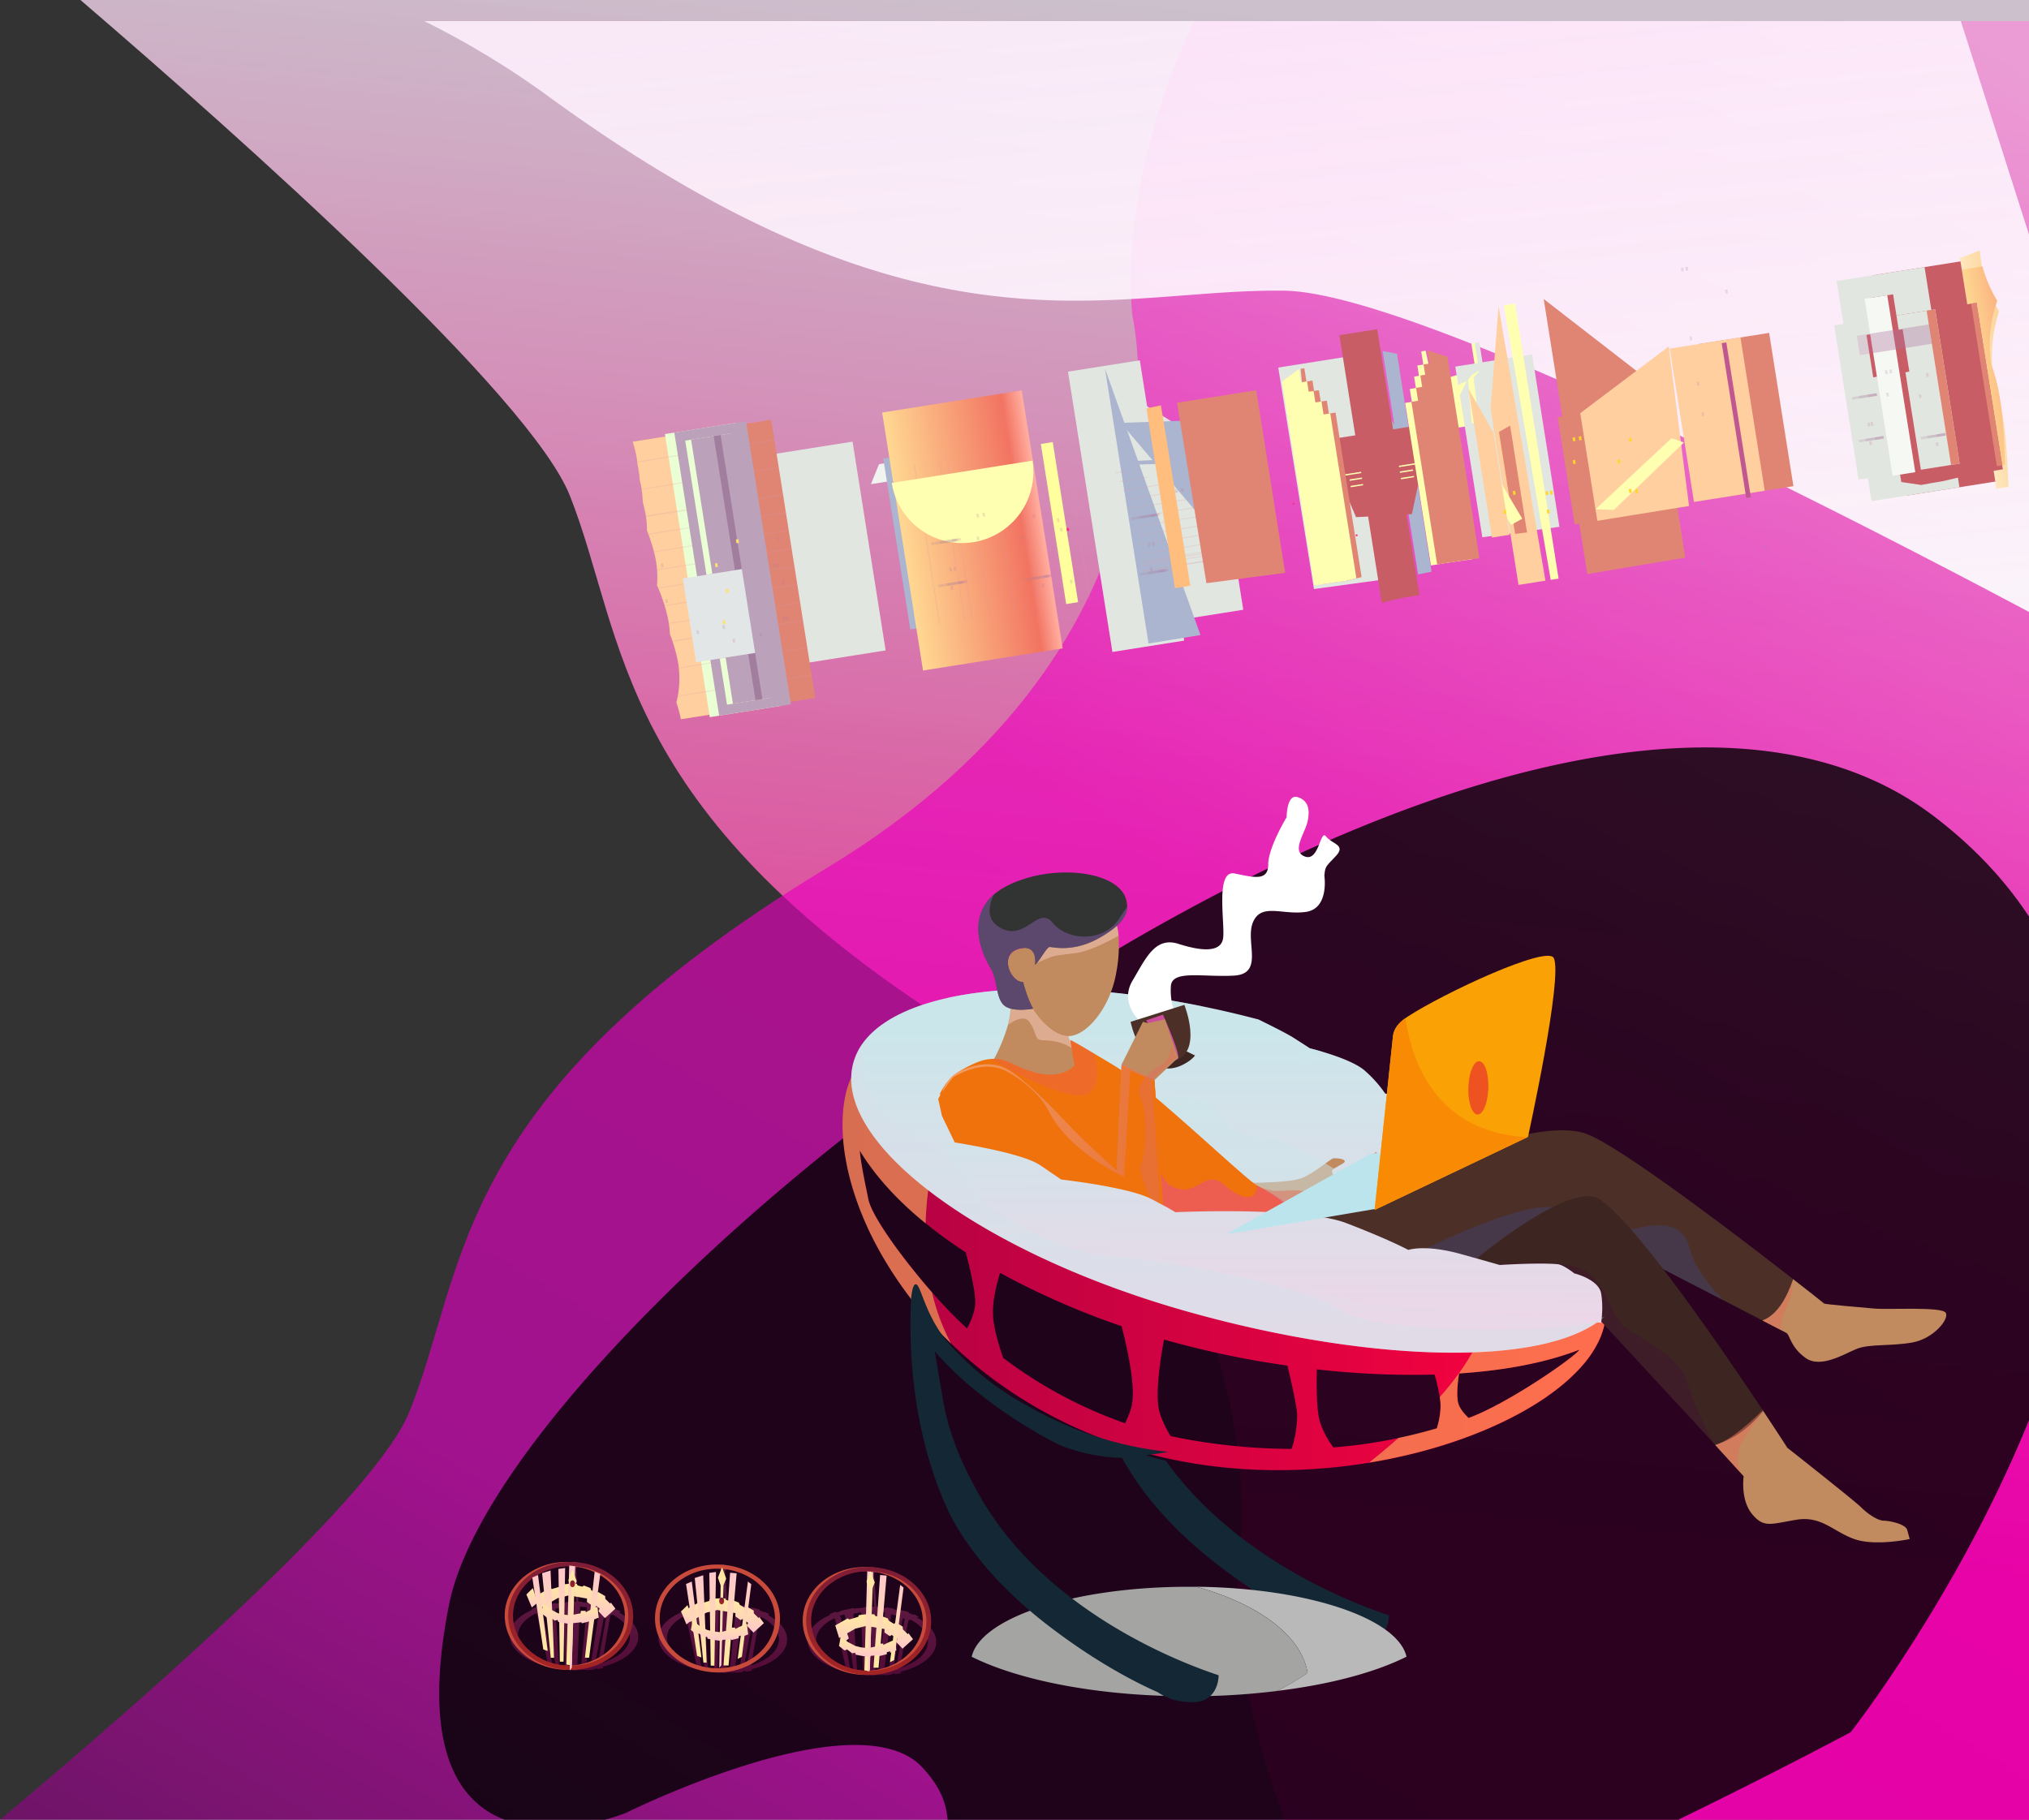 <svg xmlns="http://www.w3.org/2000/svg" xmlns:xlink="http://www.w3.org/1999/xlink" width="865.041" height="776.001" viewBox="0 0 865.041 776.001"><rect x="0" y="0" width="865.041" height="776.001" fill="#333333" stroke="none"/><defs><style>.a{fill:url(#a);}.b{fill:url(#b);}.c{fill:url(#c);}.d{fill:rgba(0,0,0,0.81);}.e{fill:#132734;}.f{fill:url(#d);}.ad,.ag,.bp,.cb,.cj,.g,.h,.j,.n,.o,.p,.q,.s,.w,.x,.y{opacity:0.5;}.g{fill:url(#e);}.h{fill:url(#f);}.i{fill:url(#g);}.j{fill:url(#h);}.k{fill:url(#i);}.l{fill:#c18b5f;}.m{fill:#3d2621;}.n{fill:url(#j);}.o{fill:url(#k);}.p{fill:url(#l);}.q{fill:url(#m);}.r{fill:#323333;}.s{fill:url(#n);}.t{fill:#4c2f27;}.u{fill:#cc4d9b;}.v{fill:#ef720c;}.w{fill:url(#o);}.x{fill:url(#p);}.y{fill:url(#q);}.z{fill:#7bccf2;}.aa,.ab,.af{opacity:0.3;}.aa{fill:url(#r);}.ab{fill:url(#s);}.ac{fill:url(#t);}.ad{fill:url(#u);}.ae,.ax,.be,.bf{opacity:0.2;}.ae{fill:url(#v);}.af{fill:url(#w);}.ag{fill:url(#x);}.ah{fill:#b9b9b9;}.ai{fill:#a4a4a2;}.aj,.ak{opacity:0.52;}.aj{fill:url(#y);}.ak{fill:url(#z);}.al{fill:#bce4ed;}.am{fill:#faa106;}.an{fill:#e83429;opacity:0.73;}.ao{fill:#f98b04;}.ap{mix-blend-mode:luminosity;isolation:isolate;}.aq{fill:#f1f3f0;}.ar{fill:#acb5d0;}.as{fill:#e2e6e0;}.at{fill:#ffffb1;}.au{fill:#f83086;}.av{fill:#e08574;}.aw{fill:#ffcf9f;}.ay,.be{fill:#a17e9e;}.az{fill:url(#aa);}.ba{fill:url(#ab);}.bb{fill:#c85d66;}.bc{fill:#ffd728;}.bd{fill:#d794a3;}.bf{fill:#be6ba7;}.bg{fill:url(#ac);}.bh{fill:#ffff9d;}.bi{fill:#f6f8f4;}.bj{fill:#c05791;}.bk{fill:#eaffd4;}.bl{fill:#bca1ba;}.bm{fill:#e2e6e6;}.bn{fill:#ffe16b;}.bo{fill:#ffbd7e;}.bp,.bq,.br,.bs,.bt,.bu,.bv,.bw,.bx,.by,.bz,.cb,.cc,.cd,.ce,.cf,.cg,.ch,.ci,.cj,.ck,.cl,.cm{fill-rule:evenodd;}.bp{fill:url(#ad);}.bq{fill:#c74a3b;}.br{fill:url(#ae);}.bs{fill:url(#af);}.bt{fill:url(#ag);}.bu{fill:url(#ah);}.bv{fill:url(#ai);}.bw{fill:url(#aj);}.bx{fill:url(#ak);}.by{fill:url(#ao);}.bz{fill:url(#ap);}.ca,.cc{fill:url(#aq);}.cb{fill:url(#ar);}.cd{fill:url(#at);}.ce{fill:url(#au);}.cf{fill:url(#av);}.cg{fill:url(#aw);}.ch{fill:url(#bc);}.ci{fill:url(#bd);}.cj{fill:url(#bf);}.ck{fill:url(#bi);}.cl{fill:url(#bn);}.cm{fill:url(#bq);}</style><linearGradient id="a" x1="0.5" x2="0.416" y2="0.81" gradientUnits="objectBoundingBox"><stop offset="0" stop-color="#ffefff" stop-opacity="0.749"/><stop offset="0.088" stop-color="#ffdaf5" stop-opacity="0.761"/><stop offset="1" stop-color="#ff0389" stop-opacity="0.878"/></linearGradient><linearGradient id="b" x1="1.003" y1="0.029" x2="0.154" y2="1.26" gradientUnits="objectBoundingBox"><stop offset="0" stop-color="#fc88d9" stop-opacity="0.651"/><stop offset="0.402" stop-color="#ec00bc" stop-opacity="0.651"/><stop offset="0.72" stop-color="#dc00be" stop-opacity="0.651"/><stop offset="1" stop-color="#6d056a" stop-opacity="0.651"/></linearGradient><linearGradient id="c" x1="0.522" y1="-0.077" x2="0.929" y2="1.499" gradientUnits="objectBoundingBox"><stop offset="0" stop-color="#feeffd" stop-opacity="0.89"/><stop offset="1" stop-color="#fbfbfb"/></linearGradient><linearGradient id="d" y1="0.5" x2="1" y2="0.5" gradientUnits="objectBoundingBox"><stop offset="0.01" stop-color="#b00244"/><stop offset="1" stop-color="#ff023e"/></linearGradient><linearGradient id="e" x1="-22.562" y1="1.226" x2="-23.453" y2="0.417" gradientUnits="objectBoundingBox"><stop offset="0" stop-color="#ffda5d"/><stop offset="0.99" stop-color="#e31a5b"/></linearGradient><linearGradient id="f" x1="-10.24" y1="1.009" x2="-10.45" y2="0.428" xlink:href="#e"/><linearGradient id="g" x1="-2.872" y1="1.024" x2="-2.872" y2="0.123" gradientUnits="objectBoundingBox"><stop offset="0" stop-color="#eed5e7"/><stop offset="1" stop-color="#cbe6ea"/></linearGradient><linearGradient id="h" x1="-9.766" y1="0.006" x2="-9.756" y2="0.398" xlink:href="#g"/><linearGradient id="i" x1="-12.097" y1="0.975" x2="-11.637" y2="0.23" gradientUnits="objectBoundingBox"><stop offset="0" stop-color="#fff"/><stop offset="1" stop-color="#fff"/></linearGradient><linearGradient id="j" x1="-6.27" y1="0.162" x2="-6.241" y2="0.545" xlink:href="#g"/><linearGradient id="k" x1="-39.391" y1="0.275" x2="-39.546" y2="0.933" gradientUnits="objectBoundingBox"><stop offset="0" stop-color="#facbbf"/><stop offset="1" stop-color="#e16d5a"/></linearGradient><linearGradient id="l" x1="-22.459" y1="0.5" x2="-21.46" y2="0.5" xlink:href="#k"/><linearGradient id="m" x1="-30.752" y1="0.033" x2="-30.788" y2="1.364" xlink:href="#k"/><linearGradient id="n" x1="-17.044" y1="0.038" x2="-17.178" y2="1.028" gradientUnits="objectBoundingBox"><stop offset="0" stop-color="#865da6"/><stop offset="1" stop-color="#242258"/></linearGradient><linearGradient id="o" x1="-13.993" y1="0.5" x2="-12.992" y2="0.5" gradientUnits="objectBoundingBox"><stop offset="0.01" stop-color="#fff0a1"/><stop offset="1" stop-color="#eb4a95"/></linearGradient><linearGradient id="p" x1="0" y1="0.5" x2="1" y2="0.5" xlink:href="#k"/><linearGradient id="q" x1="-70.705" y1="0.5" x2="-69.706" y2="0.5" xlink:href="#k"/><linearGradient id="r" x1="-7.908" y1="1.278" x2="-8.652" y2="-0.382" gradientUnits="objectBoundingBox"><stop offset="0" stop-color="#374b9a"/><stop offset="1" stop-color="#430739"/></linearGradient><linearGradient id="s" x1="-11.928" y1="-0.209" x2="-10.738" y2="0.989" xlink:href="#r"/><linearGradient id="t" x1="-3.449" y1="1.03" x2="-3.439" y2="-0.297" xlink:href="#g"/><linearGradient id="u" x1="518.894" y1="-0.386" x2="518.596" y2="1.149" xlink:href="#r"/><linearGradient id="v" x1="-24.629" y1="0.501" x2="-23.63" y2="0.501" xlink:href="#o"/><linearGradient id="w" x1="-3.033" y1="-0.165" x2="-2.931" y2="0.943" xlink:href="#g"/><linearGradient id="x" x1="-79.061" y1="-0.079" x2="-78.914" y2="0.771" xlink:href="#g"/><linearGradient id="y" x1="-53.866" y1="0.5" x2="-52.866" y2="0.5" xlink:href="#k"/><linearGradient id="z" x1="-86.844" y1="0.5" x2="-85.844" y2="0.5" xlink:href="#k"/><linearGradient id="aa" x1="-0.003" y1="0.5" x2="3.198" y2="0.5" gradientUnits="objectBoundingBox"><stop offset="0" stop-color="#ffe7bc"/><stop offset="0.85" stop-color="#f2b362"/><stop offset="0.99" stop-color="#ffdd9e"/></linearGradient><linearGradient id="ab" x1="-0.003" y1="0.5" x2="3.2" y2="0.5" gradientUnits="objectBoundingBox"><stop offset="0" stop-color="#ffd892"/><stop offset="0.85" stop-color="#f27462"/><stop offset="0.99" stop-color="#ffac9e"/></linearGradient><linearGradient id="ac" x1="0" y1="0.5" x2="1" y2="0.5" xlink:href="#ab"/><linearGradient id="ad" x1="0.501" y1="0.999" x2="0.501" y2="-0.001" gradientUnits="objectBoundingBox"><stop offset="0" stop-color="#8b1356"/><stop offset="1" stop-color="#a43d72"/></linearGradient><linearGradient id="ae" x1="0.5" y1="1" x2="0.5" gradientUnits="objectBoundingBox"><stop offset="0.02" stop-color="#a42423"/><stop offset="0.99" stop-color="#7f1d36"/></linearGradient><linearGradient id="af" x1="0.5" y1="1" x2="0.5" gradientUnits="objectBoundingBox"><stop offset="0" stop-color="#ffc7cb"/><stop offset="1" stop-color="#ffea9f"/></linearGradient><linearGradient id="ag" y1="0.999" y2="-0.005" xlink:href="#af"/><linearGradient id="ah" x1="0.499" y1="1" x2="0.499" gradientUnits="objectBoundingBox"><stop offset="0" stop-color="#ffea9f"/><stop offset="1" stop-color="#ffc7cb"/></linearGradient><linearGradient id="ai" x1="0.5" y1="1" x2="0.5" y2="0" xlink:href="#ah"/><linearGradient id="aj" x1="0.502" y1="1" x2="0.502" y2="0" xlink:href="#ah"/><linearGradient id="ak" x1="0.502" y1="1" x2="0.502" y2="0" xlink:href="#ah"/><linearGradient id="ao" y1="1" y2="0" xlink:href="#af"/><linearGradient id="ap" x1="0.501" y1="1" x2="0.501" y2="0" xlink:href="#af"/><linearGradient id="aq" x1="0.5" y1="1" x2="0.5" y2="0" xlink:href="#ae"/><linearGradient id="ar" x1="0.501" y1="1" x2="0.501" y2="0" xlink:href="#ad"/><linearGradient id="at" x1="0.499" y1="1" x2="0.499" y2="0" xlink:href="#af"/><linearGradient id="au" y1="1.003" y2="-0.004" xlink:href="#af"/><linearGradient id="av" x1="0.501" y1="1" x2="0.501" y2="0" xlink:href="#ah"/><linearGradient id="aw" x1="0.499" y1="1" x2="0.499" y2="0" xlink:href="#ah"/><linearGradient id="bc" y1="1" y2="0" xlink:href="#af"/><linearGradient id="bd" x1="0.499" y1="1" x2="0.499" y2="0" xlink:href="#af"/><linearGradient id="bf" x1="0.501" y1="1" x2="0.501" y2="0" xlink:href="#ad"/><linearGradient id="bi" y1="1" y2="-0.002" xlink:href="#af"/><linearGradient id="bn" x1="0.499" y1="1" x2="0.499" y2="0" xlink:href="#ah"/><linearGradient id="bq" y1="0.999" y2="0" xlink:href="#af"/></defs><g transform="translate(-500.459 8.5)"><path class="a" d="M2057.747,878.188C2033.783,816.147,2037.9,770.2,2037.9,770.2s23.746-138.359-121.373-230.6-139.843-166.03-163.59-225.985c-16.907-42.687-139.471-152-208.675-211.427H2375v776Z" transform="translate(-1009.5 -110.687)"/><path class="b" d="M1639.656,938.071c73.73-61.893,160.44-139.6,174.386-173.641,24.936-60.863,16.355-134.4,178.31-232.35s130.1-235.283,130.1-235.283S2115,242.63,2148.66,171.071H2504.7v767Z" transform="translate(-1139.197 -170.571)"/><path class="c" d="M2329.826,936.161c-49.671-24.687-92.4-44.4-126.993-58.593-43.245-17.741-73.832-26.855-90.915-27.09-1.079-.015-2.191-.022-3.3-.022-12.835,0-25.665.977-39.249,2.011l-1.687.129c-12.542.953-28.147,2.139-44.424,2.14a291.386,291.386,0,0,1-44.249-3.229c-8.139-1.238-16.39-2.875-24.522-4.863-8.708-2.129-17.6-4.741-26.433-7.763-9.362-3.2-18.977-6.975-28.579-11.212-10.1-4.458-20.518-9.576-30.959-15.213-10.922-5.9-22.217-12.545-33.573-19.763-11.824-7.517-24.079-15.882-36.422-24.865a363.055,363.055,0,0,0-53.213-32.312h655.1l29.062,91.036V987.469C2402.956,973.393,2367.316,954.794,2329.826,936.161Z" transform="translate(-1063.97 -735.017)"/><path class="d" d="M1907.452,767.5c-.56-7.209-3.225-14.26-10.857-22.389-27.79-29.6-126.257,19.473-126.257,19.473a84.185,84.185,0,0,1-9.071,2.916h-42.674c-20.1-7.7-35.731-31.116-23.656-91.866,25.869-130.141,462.139-465.4,632.605-336.362,17.344,13.129,30.787,27.62,40.959,43.084V597.132c-30.43,74.95-76.033,133.056-76.033,133.056s-30.206,16.207-73.484,37.312Z" transform="translate(-1003)"/><path class="e" d="M436.52,656.4a83.261,83.261,0,0,1-21.9-8.11,85.269,85.269,0,0,0,4.47,9.12c10.18,17.64,25.13,32.42,40.87,44.41,17.53,13.34,33.64,22.36,45.68,27.65a23.739,23.739,0,0,0,10.9,4.09c3.42.36,7.76.81,11.2-2.09,3.7-3.11,3.89-8,3.9-9.15h0C521.12,718.84,467.58,700.18,436.52,656.4Z" transform="translate(561 -42)"/><path class="f" d="M622.27,562.94c-4.62-12-14.94-21.5-34.86-23.25-5.37-.47-16.08-2-16.08-2s-2.15-1.94-10.73-9.09-33.78-13-33.78-13a61.183,61.183,0,0,0-8.58-11.6c-5.89-6.49-23.59-11.69-23.59-11.69s-1.61-1.3-7.5-5.84c-2.07-1.6-7.77-5.1-14.3-9-53.37-17.09-103-20-135.37-10.33-20.27,6.06-33.82,17.05-37.39,32.6a56.387,56.387,0,0,0-1.3,9.23v.1c-.75,12.63,2.06,27.62,8.51,43.19.3.72.61,1.45.93,2.18l.21.48c.26.62.54,1.23.82,1.85.06.12.11.24.17.38q1,2.24,2.16,4.47l.19.39q.51,1,1.05,2l.11.2q1.23,2.34,2.58,4.7l.05.08a169.37,169.37,0,0,0,29.37,37.42c18.5,17.84,42.62,33.44,72.51,43.52,34.72,11.7,72.26,12.8,105.69,7.33,27.66-4.52,52.51-13.54,70.62-24.76h0l.14-.09c.26-.15.51-.31.76-.48.42-.26.85-.53,1.27-.81l.71-.46c.6-.39,1.19-.79,1.78-1.19l.48-.34,1.4-1,.58-.41,1.61-1.2.15-.11,1.69-1.33.45-.36,1.4-1.15a3,3,0,0,1,.27-.23c.54-.46,1.06-.92,1.58-1.38l.31-.29c.44-.39.86-.79,1.28-1.18.1-.1.2-.2.31-.29.49-.47,1-1,1.44-1.42l.17-.18c.41-.42.82-.84,1.2-1.26l.33-.35c.43-.48.86-1,1.27-1.44a45.522,45.522,0,0,0,6.77-10.21c.23-.47.43-.93.62-1.4l.15-.35c.17-.43.34-.87.5-1.31a1.943,1.943,0,0,1,.14-.45c.04-.15.13-.35.19-.53h0c.24-.77.47-1.55.65-2.32C625.9,587.85,626.66,574.3,622.27,562.94ZM351.74,600a180.768,180.768,0,0,1-14.91-15.42c-12.6-14.42-25.65-32.34-27.16-39.74-1.36-6.7-3.08-14.59-3.66-20.71,6.63,10.86,16.12,21.28,28.08,31a195.536,195.536,0,0,0,17.1,12.4c1.73,6.52,4.05,16.21,4.05,21.26C355.24,592.5,353.56,596.63,351.74,600Zm70,33.84a37.994,37.994,0,0,1-2.64,6.59,191,191,0,0,1-51.94-27.86c-2-5.7-4.4-13.79-4.4-19.48s1.69-12.32,3.06-16.8a331.362,331.362,0,0,0,51.82,22.74c2.47,9.49,6.36,26.86,4.09,34.83Zm68.4,17.53a255.328,255.328,0,0,1-44.81-4.12c-2.31-.41-4.58-.87-6.83-1.36-1.91-3.25-4.3-7.85-5-11.51-1.41-7.74.65-21.25,2.23-29.64a396,396,0,0,0,52.63,11.11c1.74,7.25,4.12,17.8,4.12,21.21a47.141,47.141,0,0,1-2.35,14.33ZM552,642.64c-5.15,1.51-10.58,2.9-16.29,4.09a213.929,213.929,0,0,1-27.74,4,36.692,36.692,0,0,1-5.82-11c-1.49-5.21-1.43-16.12-1.25-22.29a360.1,360.1,0,0,0,50.22,2.22,81.006,81.006,0,0,1,2.15,9.61,27.355,27.355,0,0,1,.35,4A33.181,33.181,0,0,1,552,642.64Zm13.58-4.47c-1.74-1.65-3.85-4-4.45-6.45-.87-3.48,0-10.14.39-12.52,19.39-1.29,37-4.58,51.29-10.14-1.81,3.09-30.63,23.07-47.22,29.11Z" transform="translate(561 -42)"/><path class="g" d="M344.93,606.43A169.367,169.367,0,0,1,315.56,569l-.05-.08q-1.35-2.35-2.58-4.7l-.11-.2q-.54-1-1.05-2l-.19-.39q-1.12-2.24-2.16-4.47c-.06-.14-.11-.26-.17-.38-.28-.62-.56-1.23-.82-1.85l-.21-.48c-.32-.73-.63-1.46-.93-2.18-6.45-15.57-9.26-30.56-8.51-43.19v-.1a56.387,56.387,0,0,1,1.3-9.23c3.57-15.55,17.12-26.54,37.39-32.6l4.9,43.42a149.729,149.729,0,0,0-8.29,44.62c-12-9.73-21.45-20.15-28.08-31,.58,6.12,2.3,14,3.66,20.71,1.51,7.4,14.56,25.32,27.16,39.74a89.329,89.329,0,0,0,8.11,21.79Z" transform="translate(561 -42)"/><path class="h" d="M622.27,562.94c-6.78-4-11.8-6.82-11.8-6.82s-30.56,4.29-37.53,39.14c-2.28,11.37-10.1,23.22-19.66,34a27.346,27.346,0,0,1,.35,4,33.183,33.183,0,0,1-1.62,9.31c-5.15,1.51-10.58,2.9-16.29,4.09-4.38,3.89-8.67,7.45-12.59,10.55,27.66-4.52,52.51-13.54,70.62-24.76h0l.14-.09c.26-.15.51-.31.76-.48.42-.26.85-.53,1.27-.81l.71-.46c.6-.39,1.19-.79,1.78-1.19l.48-.34,1.4-1,.58-.41,1.61-1.2.15-.11,1.69-1.33.45-.36,1.4-1.15a3,3,0,0,1,.27-.23c.54-.46,1.06-.92,1.58-1.38l.31-.29c.44-.39.86-.79,1.28-1.18.1-.1.2-.2.31-.29.49-.47,1-1,1.44-1.42l.17-.18c.41-.42.82-.84,1.2-1.26l.33-.35c.43-.48.86-1,1.27-1.44a45.522,45.522,0,0,0,6.77-10.21c.23-.47.43-.93.62-1.4l.15-.35c.17-.43.34-.87.5-1.31a1.943,1.943,0,0,1,.14-.45c.04-.15.13-.35.19-.53h0c.24-.77.47-1.55.65-2.32C625.9,587.85,626.66,574.3,622.27,562.94Zm-56.68,75.23c-1.74-1.65-3.85-4-4.45-6.45-.87-3.48,0-10.14.39-12.52,19.39-1.29,37-4.58,51.29-10.14C611,612.15,582.18,632.13,565.59,638.17Z" transform="translate(561 -42)"/><path class="i" d="M631.38,582.93A24.84,24.84,0,0,1,623.47,595c-24.93,21.8-99.37,19.61-176.25-1.78-89-24.77-153.41-72.49-143.92-106.58a26.081,26.081,0,0,1,4-8.28c6.51-9,19.14-15.52,36.13-19.3,27.38-6.08,66.08-5.12,108.69,3.59,7.85,1.6,15.84,3.47,23.92,5.6,5.82,2.87,11,5.48,13.49,6.95.31.17.58.33.8.48,5.9,3.75,7.51,4.83,7.51,4.83s2.39.58,5.71,1.58c5.7,1.71,14.15,4.68,17.88,8.07a51.91,51.91,0,0,1,8.58,9.65s25.2,4.82,33.78,10.72,10.72,7.51,10.72,7.51,10.72,1.22,16.09,1.61C629.47,522.47,636.64,564,631.38,582.93Z" transform="translate(561 -42)"/><path class="j" d="M452.15,462.66c-8.6,2.62-16.13,5-21,2-7.5-4.56-29.49-1.34-46.11,5.09s-13.13,2.95-16.08-2.41c-1.95-3.55-16.1-6.63-25.46-8.31C370.84,453,409.54,454,452.15,462.66Z" transform="translate(561 -42)"/><g transform="translate(561 -42)"><path class="k" d="M425.75,469.26s-9.2-7.87-3.48-17.52,9.65-18.94,19.66-15.73,17.87,3.58,18.94-2.14-3.57-29.67,5-27.88,14.29,3.21,14.29-3.93S488,382,488,382s0-10,4.65-8.58,5.36,5.36,4.29,10.36-7.15,12.87-1.08,15,6.44-11.8,8.94-8.58,8.58,3.57,4.29,8.22-4.65,4.29-5,8.58c0,0,2.14,13.94-7.87,15.37s-18.94-3.93-22.52,4.29,5,22.16-8.22,22.88-26.1-2.51-26.81,4.29a27.191,27.191,0,0,0,2.14,12.86Z"/></g><path class="l" d="M528.7,534.13c-.55,1.78-3.2,4.21-5.85,6.27-3,2.32-6,4.19-6,4.19l-14.2,1.61-22,4.56-7.42-12.29-.35-.58s15.81,0,21.18-1.88,12.86-8.58,13.94-8.58,4.55,0,4.82,1.34c.16.77-4.49,2.56-5.36,3.76-.65.88,1.61,4,1.61,4l17.16-11.8S529.41,531.82,528.7,534.13Z" transform="translate(561 -42)"/><path class="m" d="M444.07,481.23l4.87,2.37s-1.83,2.64-6.65,4.6a14,14,0,0,1-10.19,0l2.32-3.57Z" transform="translate(561 -42)"/><path class="n" d="M382.23,507.15s.36,23.59,2.86,39,25,14.3,37.18,19.3,59.33,9.29,70.41,9.65,35.39-1.79,37.54-3.22,17.51-7.14,17.51-7.14-7.14.35-16.8-12.52-27.52-24.66-42.18-30.74-19.66-.35-27.88-10.72-15.37-9.29-23.95-9.65-33.24-3.58-33.24-3.58Z" transform="translate(561 -42)"/><path class="l" d="M401.09,491.51l-7.51,5.63-24.66-8.85-6.7-1.34a74.759,74.759,0,0,0,7-16.46c.1-.35.19-.7.28-1.06a40.869,40.869,0,0,0,.65-13.76c-.21-2-.47-3.3-.47-3.3l12.6.8,1.5,2.5,10.57,17.61a43,43,0,0,0,2.8,8,3.36,3.36,0,0,0,1.16,1.4h.06c.71.31,1.27,1.65,1.68,3.2a41.011,41.011,0,0,1,1.04,5.63Z" transform="translate(561 -42)"/><path class="o" d="M397.19,481.23c-3.32-3.18-9.35-4.11-12.81-4.11-4.29,0-2.51-2.86-6.08-7.86-2-2.77-5.91-.95-9,1.23.1-.35.19-.7.28-1.06a40.869,40.869,0,0,0,.65-13.76h13.63l10.57,17.61a43,43,0,0,0,2.76,7.95Z" transform="translate(561 -42)"/><path class="p" d="M522.85,540.4c-3,2.32-6,4.19-6,4.19l-14.2,1.61-22,4.56-7.42-12.29c3.42,1.41,7.68,2.9,10.37,2.9,5.09,0,9.92-1.07,13.67.81s13.41,2.68,22.52-.81C520.86,541,521.86,540.67,522.85,540.4Z" transform="translate(561 -42)"/><path class="l" d="M415.41,448c-2.61,15.67-13,27.31-20.35,27.31s-17.2-10.72-19.9-23H375c-2.59-.19-6.15-4.47-5.81-8.95.3-3.92,3.89-5.35,6.52-5.52C379.76,425.25,393,417.4,401,418c4.54.35,9.2,1.14,12.22,5.12,1.6,2.11,2.74,5.11,3.13,9.41a61.258,61.258,0,0,1-.94,15.47Z" transform="translate(561 -42)"/><path class="q" d="M416.36,432.54c-4.91,2.73-12.85,6.71-18.4,7.4-8.58,1.08-8.22,1.08-9.65,1.43s-7.59,3.15-7.59,3.15l7.59-15.65s17.15-3.94,18.94-4.65a51.6,51.6,0,0,1,6-1.09C414.83,425.24,416,428.24,416.36,432.54Z" transform="translate(561 -42)"/><path class="r" d="M420,420.24c-.1,3.87-2.7,8-11.62,13.09-11.26,6.44-19.84,4-21.45,4-1.19,0-4.64,6.6-6.21,7.59a1.211,1.211,0,0,1,.05-.42c.34-4.48-1.38-6.56-4-6.75s-7.25,1-7.59,5.52,3.22,8.76,5.81,8.95a3.371,3.371,0,0,0,.63,0c.38,1.35,1.14,4,1.89,6.05a42.82,42.82,0,0,0,2.42,5.37s-9.65,1.87-12.87-1.88-2.14-10.19-5.36-15.55c-2.9-4.82-10.7-20.63,1.41-31.17a26.37,26.37,0,0,1,4.85-3.32c18.76-10.19,48.43-7.33,51.65,5.54a11.23,11.23,0,0,1,.39,2.98Z" transform="translate(561 -42)"/><path class="s" d="M420,420.24c-.1,3.87-2.7,8-11.62,13.09-11.26,6.44-19.84,4-21.45,4-1.19,0-4.64,6.6-6.21,7.59a1.211,1.211,0,0,1,.05-.42c.34-4.48-1.38-6.56-4-6.75s-7.25,1-7.59,5.52,3.22,8.76,5.81,8.95a3.371,3.371,0,0,0,.63,0c.38,1.35,1.14,4,1.89,6.05a42.82,42.82,0,0,0,2.42,5.37s-9.65,1.87-12.87-1.88-2.14-10.19-5.36-15.55c-2.9-4.82-10.7-20.63,1.41-31.17-2.26,4.88-3.08,10.51,2.34,13.83,11.08,6.79,16.44-9.65,22.88-1.79s21.8,8.22,28.24-1.78C417.64,423.59,418.79,421.89,420,420.24Z" transform="translate(561 -42)"/><path class="t" d="M421.48,469.24,444.39,462s8,19.95-4,23.77C425.43,490.49,421.48,469.24,421.48,469.24Z" transform="translate(561 -42)"/><path class="u" d="M428.7,469.61l-.54-1,7.11-2.42s8.09,17.83,6.3,18.9a8.5,8.5,0,0,1-3.57,1.17l-5-11.44L428.7,470" transform="translate(561 -42)"/><path class="v" d="M494.65,552.63l-31.36,4.56-28.71-3.44L415,551.39l-18.7-2.24L352,528.24l-10.19-21.18-1.61-7.24a33.049,33.049,0,0,1,4.6-6.71c2.25-2.51,10.89-6.94,14.44-7.63a25,25,0,0,1,2.65-.39c7.26-.62,9,3.23,19.33,5.88,11.53,2.95,16.35-3.13,16.35-3.13L395.73,477c1.09.37,4.82,2.58,10.25,5.83,0,0,4.68,2.73,8.59,5.12,14.78,9,55.3,47.93,60.63,50.95l3.37,1.91h0l-3.37-1.91,3.37,1.91C481.83,542.69,486.85,546,494.65,552.63Z" transform="translate(561 -42)"/><path class="w" d="M494.65,552.63l-31.36,4.56-28.71-3.44L415,551.39c4.7-11.34,9.81-23.15,9.81-23.15L427.3,496l.33-4.25s0,1.74.13,4.57c.46,11,2.49,38.42,11.3,43,11.09,5.72,13.59-8.23,22.53-.36,6.82,6,13.85,7.43,13.61,0a27.691,27.691,0,0,0,3.37,1.91C485.81,544.05,494.65,552.63,494.65,552.63Z" transform="translate(561 -42)"/><path class="l" d="M431.58,494.19l4,59.56-.73-.09-26-3.13-11.58-1.38L389,545.24l-20.09-9.49L353,528.24l-10.19-21.18-1.61-7.24a33.049,33.049,0,0,1,4.6-6.71c5.95-3.44,15.05-6.82,23.28-2.14,3.65,2.08,8.55,6.25,13.79,11.25,3.57,3.41,7.29,7.21,10.87,11l.44.45c10.7,11.25,21.28,20.2,21.28,20.2l2.15-46.38,9.11-18.23,2.15.53,7.24-1.61,4,11.6,1.64,4.76Z" transform="translate(561 -42)"/><path class="v" d="M417.67,487.54,415.57,533s-10.58-9-21.29-20.19c-.14-.16-.29-.31-.43-.46-3.58-3.79-7.3-7.59-10.87-11-5.24-5-10.14-9.17-13.79-11.25-8.23-4.68-17.33-1.3-23.28,2.14a33.047,33.047,0,0,0-4.6,6.71l1.61,7.24,10.18,21.18,15.9,7.51,20.08,9.49,8.26,3.91,11.58,1.39,26,3.12.73.09-4-58.91a85.746,85.746,0,0,1-13.98-6.43Z" transform="translate(561 -42)"/><path class="x" d="M417.67,487.09l-2.1,45.44s-10.58-8.94-21.29-20.19c-.14-.15-.29-.3-.43-.46-3.58-3.79-7.3-7.59-10.87-11-5.24-5-10.14-9.17-13.79-11.25-8.23-4.67-17.33-1.29-23.28,2.15a32.841,32.841,0,0,0-4.6,6.7l1.61,7.24L353.1,526.9l15.9,7.51,20.08,9.5,8.26,3.9,11.58,1.39,26,3.12.73.09-4-58.9a86.627,86.627,0,0,1-13.98-6.42Z" transform="translate(561 -42)"/><path class="v" d="M421.39,490.15Q420,512.73,418.7,535.3a84.729,84.729,0,0,1-17.29-10.81,63.3,63.3,0,0,1-9.39-9c-5.11-6.09-4.8-8.29-9-13.57a51.211,51.211,0,0,0-13.79-11.25c-8.23-4.68-17.33-1.3-23.28,2.14a32.751,32.751,0,0,0-4.6,6.71l1.61,7.24L353.1,528l15.9,7.52L389.08,545l8.26,3.91,11.58,1.38,26,3.12.73.1-4-58.91Z" transform="translate(561 -42)"/><path class="y" d="M430.58,494.19l4,59.56-.73-.09c-3.44-7.4-9.29-20.72-8-23.28,1.79-3.58,3.22-21.81,0-28.24s3.57-11.44,8.94-14.65c2.45-1.48,3.71-4.67,4.35-7.71l1.64,4.76Z" transform="translate(561 -42)"/><path class="v" d="M387.2,546.09a10.326,10.326,0,0,1,.05,1.46l-36-17-10.19-21.18-1.61-7.24a32.84,32.84,0,0,1,4.6-6.7c5.95-3.44,15.05-6.82,23.28-2.14,6.14,3.49,15.83,12.91,24.66,22.24C389.53,522.87,386.16,535.28,387.2,546.09Z" transform="translate(561 -42)"/><path class="z" d="M474.63,467.11" transform="translate(561 -42)"/><path class="t" d="M704.29,607.44a62.738,62.738,0,0,1,4.18-9.94,63,63,0,0,1,4.87-11.17c-2.29-1.8-5.5-4.32-9.39-7.35-23.78-18.52-72.64-55.82-87.58-61.74C588,506,501.09,552.9,501.09,552.9l27.34,15,20.12,2.27,27.6,3.09L626,563.09,674.26,588l16.62,8.59,10.2,5.28C702.08,602.54,702.54,604.76,704.29,607.44Z" transform="translate(561 -42)"/><path class="aa" d="M674.26,588,626,563.09l-49.87,10.18-27.6-3.09-1.89-3.88s42.9-21.44,56.3-17.69,22.52,10.72,29.49,9.65,23.59-7.5,27.35,7.51C661.85,574,668.6,582.25,674.26,588Z" transform="translate(561 -42)"/><path class="m" d="M669.84,648.69l.9,1,10.94,12a85,85,0,0,1,19.11-11.88c-1.31-2-4.5-6.93-8.93-13.6-.23-.36-.48-.73-.73-1.1C673,607.84,635.88,553.7,621,544.68c-12.31-7.48-51.83,25.38-51.83,25.38l7,3.4,44.16,21.62,49,53Z" transform="translate(561 -42)"/><path class="ab" d="M669.84,648.69l-.52-.57-49-53L576.16,573.5l1.08-.72s31.62-3.78,40.2,4.22,9.11,18.76,15.55,23.05,23,12.34,25.74,22.52C660.62,629.8,666.54,642.1,669.84,648.69Z" transform="translate(561 -42)"/><path class="ac" d="M622.09,597.58l-97.59-7.86-161.21-35-16.8-23.24-6.44-11.79s2,.27,5.19.78c9.87,1.57,30.95,5.34,37.71,9.94l8.93,6.08s28.6,3.21,38.25,8.22,10.37,5.72,10.37,5.72,54.33-2.5,72.92,4.64,26.45,11.44,26.45,11.44,7.15-2.5,22.52,1.79,16.44,4.64,16.44,4.64,16.09-1.07,24.67-.35c2.57.22,7.14,3.93,7.14,3.93S621,579,622.09,585.07a33.772,33.772,0,0,1,.44,4.28,45.242,45.242,0,0,1-.44,8.23Z" transform="translate(561 -42)"/><path class="ad" d="M564.36,510.9a27.444,27.444,0,0,0,3.16.64c-.62-5.45-1.49-12.69-2.43-19.35Z" transform="translate(561 -42)"/><path class="ae" d="M400,500.62c-9.71.19-28.19-9.75-38.1-15.53,7.26-.62,9,3.23,19.33,5.88,11.53,2.95,16.35-3.13,16.35-3.13L395.73,477c1.09.37,4.82,2.58,10.25,5.83C407.78,490.35,408.6,500.46,400,500.62Z" transform="translate(561 -42)"/><path class="af" d="M623.47,595c-24.93,21.8-99.37,19.61-176.25-1.78-89-24.77-153.41-72.49-143.92-106.58a26.081,26.081,0,0,1,4-8.28c-.87,8.5-.28,22.43,10.56,30.92,16.44,12.87,32.53,18.95,36.82,30.38S397.24,569,410.47,569s87.22,12.5,100.44,23.23,104.38,10,110.46,3.93A3.3,3.3,0,0,1,623.47,595Z" transform="translate(561 -42)"/><path class="ag" d="M503.58,482.1c-6.95.62-8,5.87-8.66,3-.43-1.87-3-6.23-5.36-9.86.31.17.58.33.8.48,5.9,3.75,7.51,4.83,7.51,4.83S500.26,481.1,503.58,482.1Z" transform="translate(561 -42)"/><path class="ah" d="M496.93,746.87a96.439,96.439,0,0,1-13.13,7.72c22.54-2.73,41.84-7.88,55.3-14.61-3.72-16.36-42.14-29.32-89.57-29.84C476,717.48,494.4,731.07,496.93,746.87Z" transform="translate(561 -42)"/><path class="ai" d="M353.72,740c20.46,10.2,54.36,16.85,92.69,16.85a301.456,301.456,0,0,0,37.39-2.24,96.429,96.429,0,0,0,13.13-7.72c-2.53-15.8-21-29.39-47.4-36.73h-3.12C397.57,710.11,357.53,723.27,353.72,740Z" transform="translate(561 -42)"/><path class="e" d="M437.5,652.69h0c-15.7,2.34-16.05,2.37-16.05,2.37-15.7,1-30.42-5.44-30.42-5.44h0S366.74,638,346.58,618.74c-4-3.83-7-7.14-8.59-9h0c3.59,21.54,4.11,24,4.11,24,3.26,15.43,9.13,26.63,13,33.92,28.39,54.11,92.33,76.4,103.9,80.23h0c0,1.13-.2,6-3.9,9.16-3.44,2.89-7.78,2.44-11.19,2.08A23.74,23.74,0,0,1,433,755.09c-12-5.28-28.15-14.31-45.67-27.65-15.75-12-30.7-26.77-40.88-44.41,0,0-21-34.87-18.65-93.71,0-.85.35-7.94,2-8.15,1.89-.25,3.24,8.85,9.45,18.82,3.39,5.43,6.7,8.69,11.23,13.14a119.73,119.73,0,0,0,27.33,20,151.169,151.169,0,0,0,59.71,19.51Z" transform="translate(561 -42)"/><path class="l" d="M753.63,689.8S739,693,730,689.8s-13.94-10-24.67-8.22c-11.15,1.86-13.94,3.58-18.94-2.5S682.85,663,682.85,663h0l-12.09-13.28a41,41,0,0,0,16.65-10.38,52.166,52.166,0,0,0,3.74-4.17c.25.37.5.74.73,1.1,5.88,8.86,9.58,14.61,9.58,14.61s28.6,22.53,31.45,25.38,7.16,5.72,9.66,5.72,9.29,1.43,10,3.93S753.63,689.8,753.63,689.8Z" transform="translate(561 -42)"/><path class="aj" d="M683.39,646.2c-6.17,9.26-1,16.21-.56,16.76l-12.09-13.28c7.1-2.19,16.72-11.31,20.69-15.28C690.37,636.53,685,643.76,683.39,646.2Z" transform="translate(561 -42)"/><path class="l" d="M754.7,606c-9.11,1.61-18.23.54-23.59,2.68s-15.35,8.51-21.81,3.93-6.61-9.65-8.22-10.72l-2.3-1.19-7.9-4.09.19-.08c6.6-2.55,10.54-10.69,12.64-16.85.09-.24.16-.46.24-.68,7.77,6,12.86,10.09,13.22,10.38s15,1.61,21.45,2.14,28.77-.89,30.38,1.79S763.82,604.37,754.7,606Z" transform="translate(561 -42)"/><path class="ak" d="M701.8,589.36c-2.42,5.64-3.63,9.26-3,11.32l-7.9-4.09.19-.08c6.6-2.55,10.54-10.69,12.64-16.85a23.38,23.38,0,0,1-1.93,9.7Z" transform="translate(561 -42)"/><path class="al" d="M462.2,559.84l63.22-10.74,65.37-31.13-67.15,7.58Z" transform="translate(561 -42)"/><path class="am" d="M590.89,518.34l-65.37,31.13,7.81-74.07c.36-3.33,2.58-5.78,5.28-7.7.3-.22.6-.43.9-.62,15.64-10.21,59.61-30.61,62.38-25.05C605.93,450.12,590.89,518.34,590.89,518.34Z" transform="translate(561 -42)"/><path class="an" d="M574,496.29c.07,6.24-1.79,11.81-4.14,12.43s-4.33-3.94-4.4-10.19,1.79-11.81,4.15-12.43S573.94,490,574,496.29Z" transform="translate(561 -42)"/><path class="ao" d="M590.64,518.46l-65.12,31,7.81-74.07c.36-3.33,2.58-5.78,5.28-7.7C540.45,478.88,547.15,516.09,590.64,518.46Z" transform="translate(561 -42)"/><g class="ap" transform="translate(243.141 -10.51) rotate(-9)"><path class="aq" d="M559.61,314.79l4.73-7.89h30.62l-.39,7.89Z" transform="translate(28.67 -10.542)"/><path class="ar" d="M594.96,306.9l4.29,2.53,3.9,8.02-8.58-2.66Z" transform="translate(40.441 -10.728)"/><path class="as" d="M550.33,417.281l-.34-102.491h49.26v103.3Z" transform="translate(48.837 -35.923)"/><path class="ar" d="M599.25,314.79l7.81,2.239V417.858l-7.81.231Z" transform="translate(42.186 -35.923)"/><path class="aq" d="M693.15,377.37l3.55-5.91h22.91l-.29,5.91Z" transform="translate(82.418 -61.518)"/><path class="ar" d="M719.61,371.46l3.21,1.9,2.93,6.01-6.43-2Z" transform="translate(88.598 -61.948)"/><path class="as" d="M686.2,473.044l-.25-95.674h36.87v96.424Z" transform="translate(81.631 -95.065)"/><path class="ar" d="M722.82,377.37l5.85,2.094v94.116l-5.85.215Z" transform="translate(89.83 -95.065)"/><rect class="at" width="2.03" height="26.77" transform="translate(850.493 285.1)"/><path class="at" d="M757.59,361.33H736.51V340.06l6.9-.94Z" transform="translate(98.738 -41.734)"/><path class="as" d="M739.26,428.288V354.6h33.15v74.434Z" transform="translate(102.937 -60.9)"/><path class="at" d="M739.26,354.6l-6.41.719,1.46,73.656,4.95.258Z" transform="translate(93.839 -60.9)"/><path class="as" d="M768.73,360.39H743.41V339.12l5.9-8.33h8.99l10.43,9.27Z" transform="translate(102.594 -31.653)"/><path class="at" d="M749.31,330.79l-3.14.75-9.66,8.52,6.9-.94Z" transform="translate(96.743 -30.162)"/><path class="as" d="M749.31,330.79l.64-18.6,3.42-2.76,3.52,2.83,1.41,18.53Z" transform="translate(100.846 -12.61)"/><path class="at" d="M753.37,309.43l-4.06,1.67-1.81,1.61-1.33,18.83,3.14-.75.64-18.6Z" transform="translate(99.191 -12.678)"/><rect class="as" width="2.03" height="26.77" transform="translate(851.904 285.1)"/><circle class="au" cx="0.43" cy="0.43" r="0.43" transform="translate(1042.412 325.66)"/><path class="au" d="M802.6,491.23a.43.43,0,1,0,.42-.42.42.42,0,0,0-.42.42Z" transform="translate(119.289 -140.986)"/><path class="au" d="M706.46,515.61a.43.43,0,1,0,.42-.42.42.42,0,0,0-.42.42Z" transform="translate(82.508 -157.435)"/><circle class="au" cx="0.43" cy="0.43" r="0.43" transform="translate(730.429 345.313)"/><circle class="au" cx="0.43" cy="0.43" r="0.43" transform="translate(735.78 358.516)"/><circle class="au" cx="0.43" cy="0.43" r="0.43" transform="translate(764.482 340.242)"/><path class="au" d="M763.46,492.06a.43.43,0,1,0,.42-.42.42.42,0,0,0-.42.42Z" transform="translate(104.315 -141.546)"/><circle class="au" cx="0.43" cy="0.43" r="0.43" transform="translate(809.803 357.426)"/><path class="au" d="M830.42,366.81a.69.69,0,0,0,.69.69.7.7,0,0,0,.7-.69.71.71,0,0,0-.7-.7.7.7,0,0,0-.69.7Z" transform="translate(103.476 -56.951)"/><path class="au" d="M618.47,448.93a.7.7,0,1,0,.69-.69.69.69,0,0,0-.69.69Z" transform="translate(48.907 -112.467)"/><path class="au" d="M889.28,431.9a.7.7,0,1,0,.7-.617.7.7,0,0,0-.7.617Z" transform="translate(161.362 -101.005)"/><rect class="av" width="30.54" height="66.184" transform="translate(946.051 300.44)"/><rect class="aw" width="30.54" height="66.184" transform="translate(933.672 300.44)"/><g class="ax" transform="translate(932.424 267.112)"><rect class="ay" width="1.04" height="1.63" transform="translate(23.97 38.27)"/><rect class="ay" width="1.04" height="1.63" transform="translate(10.32 29.64)"/><rect class="ay" width="1.04" height="1.63" transform="translate(27.93 122.51)"/><rect class="ay" width="1.04" height="1.63" transform="translate(10.32 49.18)"/><rect class="ay" width="1.04" height="1.63" transform="translate(10.32 62.38)"/><rect class="ay" width="1.04" height="1.63" transform="translate(28.45 12.25)"/><rect class="ay" width="1.04" height="1.63" transform="translate(0 125.18)"/><rect class="ay" width="1.04" height="1.63" transform="translate(11.35)"/><rect class="ay" width="1.04" height="1.63" transform="translate(13.27)"/></g><rect class="as" width="30.99" height="121.02" transform="translate(678.768 270.007)"/><path class="az" d="M905.77,513.974c1.68-15.423,3.69-30.9.9-46.307a63.729,63.729,0,0,1,6.76-28.241,62.245,62.245,0,0,1-4-26.955l-8.94,1.91v99.575C902.22,513.936,904,513.942,905.77,513.974Z" transform="translate(161.362 -132.705)"/><path class="ba" d="M905.77,513.974c1.68-14.416,3.69-28.88.9-43.284a56.316,56.316,0,0,1,6.75-26.374,57.466,57.466,0,0,1-3.93-15.476h-9v85.116C902.22,513.938,904,513.944,905.77,513.974Z" transform="translate(161.362 -142.191)"/><path class="bb" d="M698.64,428.91h36.79l.75,13.13-9.1,23.85-23.72-2.45S696.32,437.76,698.64,428.91Z" transform="translate(87 -112.937)"/><rect class="at" width="27.37" height="0.57" transform="translate(790.122 334.187)"/><rect class="at" width="27.37" height="0.57" transform="translate(790.122 336.973)"/><rect class="at" width="31.63" height="0.57" transform="translate(788.058 331.71)"/><path class="at" d="M735.47,516.609c2.52,0,5,.061,7.5.134l-5.66-90.964h-1.88v5.7l-2.58-.031V435.9l-2.1.043v4.889h-2.64V446.4h-2.88v70.187h1.38C729.52,516.548,732.48,516.542,735.47,516.609Z" transform="translate(93.428 -140.745)"/><path class="av" d="M727.08,516.636q4.155-.073,8.39,0c3.3,0,6.57.079,9.81.208v-87l-8-4.065v5.7l-2.58-.031V435.9l-2.09.043v4.891h-2.64v5.575h-2.88Z" transform="translate(94.273 -140.795)"/><path class="av" d="M692.56,517.921q4.92,0,9.75.2c2.17-.227,4.35-.43,6.56-.584V446.506H706V440.9h-2.64v-4.918l-2.09-.043v-4.481l-2.58.031V425.76H697.1l-6,92.124Z" transform="translate(79.832 -141.425)"/><path class="at" d="M692.56,517.921q4.91,0,9.73.2c1.65-.178,3.31-.332,5-.467V446.506h-2.88V440.9h-2.64v-4.918l-2.1-.043v-4.481l-2.58.031V425.76l-8,4.088v88.024C690.23,517.878,691.39,517.89,692.56,517.921Z" transform="translate(79.115 -141.425)"/><path class="bb" d="M725.21,574.39V459.51H708.87V575.07a119.3,119.3,0,0,1,16.34-.68Z" transform="translate(86.609 -186.773)"/><path class="av" d="M766.81,516.369V397.62l42.36,45.07v73.3Z" transform="translate(117.121 -126.478)"/><path class="at" d="M766.81,397.62h-4.83l1.43,118.735,3.4.014Z" transform="translate(104.735 -126.478)"/><path class="aw" d="M761.98,397.62,751.78,440.2v76.146h11.63Z" transform="translate(102.463 -126.468)"/><path class="aw" d="M814.11,499.54l-41.7,22.21v46.47l39.61-.14Z" transform="translate(119.29 -200.087)"/><path class="at" d="M772.41,521.75l7.72,1.49,33.98-23.7-4.94-2.62Z" transform="translate(119.29 -158.611)"/><path class="av" d="M772.41,568.22h7.72V523.24l-7.72-1.49Z" transform="translate(109.521 -200.087)"/><path class="av" d="M759.48,568.42v-46.1l-5.12,1.89v44.04Z" transform="translate(101.863 -200.087)"/><path class="at" d="M759.48,522.32l-7.7-19.4-5.05,1.05,7.63,20.24Z" transform="translate(100.755 -160.095)"/><path class="aw" d="M754.36,568.25h-7.63V503.97l7.63,20.24Z" transform="translate(99.512 -200.087)"/><rect class="bc" width="1.04" height="1.63" transform="translate(904.255 343.797)"/><rect class="bc" width="1.04" height="1.63" transform="translate(885.381 341.002)"/><rect class="bc" width="1.04" height="1.63" transform="translate(909.745 357.453)"/><rect class="bc" width="1.04" height="1.63" transform="translate(873.683 352.32)"/><rect class="bc" width="1.04" height="1.63" transform="translate(907.076 356.941)"/><rect class="bc" width="1.04" height="1.63" transform="translate(871.83 352.32)"/><rect class="bc" width="1.04" height="1.63" transform="translate(852.789 357.34)"/><rect class="bc" width="1.04" height="1.63" transform="translate(910.45 335.375)"/><rect class="bc" width="1.04" height="1.63" transform="translate(858.058 350.003)"/><rect class="bc" width="1.04" height="1.63" transform="translate(871.125 360.123)"/><rect class="bc" width="1.04" height="1.63" transform="translate(886.819 331.412)"/><rect class="bc" width="1.04" height="1.63" transform="translate(889.46 331.412)"/><path class="ar" d="M638.67,458.453h39.55V410.9L638.67,391.35Z" transform="translate(62.286 -90.34)"/><path class="as" d="M635.99,480.864h39.54V411.918L635.99,377.94Z" transform="translate(61.156 -98.885)"/><path class="ar" d="M678.22,442.88h-2.69l-39.54-64.94,27.49,3.4Z" transform="translate(61.588 -82.853)"/><path class="ar" d="M658.44,516.252,635.99,397.63V516.349Z" transform="translate(58.544 -126.473)"/><g class="ax" transform="translate(697.146 356.49)"><rect class="bd" width="39.54" height="0.45"/></g><g class="ax" transform="translate(697.146 354.793)"><rect class="bd" width="39.54" height="0.45"/></g><g class="ax" transform="translate(697.146 358.773)"><rect class="bd" width="39.54" height="0.45"/></g><g class="ax" transform="translate(697.146 358.689)"><rect class="bd" width="39.54" height="0.45"/></g><g class="ax" transform="translate(697.146 355.469)"><rect class="bd" width="39.54" height="0.45"/></g><g class="ax" transform="translate(697.146 351.476)"><rect class="bd" width="39.54" height="0.45"/></g><g class="ax" transform="translate(697.146 347.487)"><rect class="bd" width="39.54" height="0.45"/></g><g class="ax" transform="translate(697.146 343.494)"><rect class="bd" width="39.54" height="0.45"/></g><g class="ax" transform="translate(697.146 339.502)"><rect class="bd" width="39.54" height="0.45"/></g><g class="ax" transform="translate(697.146 335.512)"><rect class="bd" width="39.54" height="0.45"/></g><g class="ax" transform="translate(696.325 331.52)"><rect class="bd" width="34.33" height="0.45"/></g><g class="ax" transform="translate(695.189 327.527)"><rect class="bd" width="26.88" height="0.45"/></g><g class="ax" transform="translate(694.075 323.538)"><rect class="bd" width="19.29" height="0.45"/></g><g class="ax" transform="translate(693.051 319.545)"><rect class="bd" width="12.05" height="0.45"/></g><g class="ax" transform="translate(692.045 315.556)"><rect class="bd" width="4.68" height="0.45"/></g><path class="ar" d="M660.65,380.99l-2.21-2.17L641.54,377,640,378.44Z" transform="translate(59.892 -64.887)"/><rect class="be" width="10.7" height="1.1" transform="translate(732.027 356.995)"/><rect class="be" width="7.74" height="1.1" transform="translate(735.654 356.995)"/><rect class="bf" width="3.87" height="1.1" transform="translate(740.382 356.995)"/><rect class="be" width="10.7" height="1.1" transform="translate(695.481 359.643)"/><rect class="be" width="7.74" height="1.1" transform="translate(699.181 359.643)"/><rect class="bf" width="3.87" height="1.1" transform="translate(704.003 359.643)"/><rect class="be" width="10.7" height="1.1" transform="translate(695.481 335.659)"/><rect class="be" width="7.74" height="1.1" transform="translate(699.181 335.659)"/><rect class="bf" width="3.87" height="1.1" transform="translate(704.003 335.659)"/><rect class="be" width="1.04" height="1.63" transform="translate(733.265 338.97)"/><rect class="be" width="1.04" height="1.63" transform="translate(714.39 336.178)"/><rect class="be" width="1.04" height="1.63" transform="translate(738.74 356.286)"/><rect class="bf" width="1.04" height="1.63" transform="translate(702.678 347.492)"/><rect class="be" width="1.04" height="1.63" transform="translate(700.839 347.492)"/><rect class="bf" width="1.04" height="1.63" transform="translate(733.984 344.985)"/><rect class="bf" width="1.04" height="1.63" transform="translate(700.12 357.985)"/><rect class="be" width="1.04" height="1.63" transform="translate(715.814 326.584)"/><rect class="be" width="1.04" height="1.63" transform="translate(718.469 326.584)"/><rect class="as" width="47.54" height="90.144" transform="translate(535.84 285.1)"/><rect class="ar" width="25.58" height="73.73" transform="translate(595.175 294.313)"/><rect class="bg" width="60.28" height="111.39" transform="translate(597.783 274.822)"/><rect class="bh" width="5.14" height="69.113" transform="translate(662.505 298.65)"/><g class="ax" transform="translate(621.8 298.65)"><rect class="bd" width="0.46" height="69.113"/></g><g class="ax" transform="translate(607.653 298.65)"><rect class="bd" width="0.46" height="69.113"/></g><g class="ax" transform="translate(618.448 298.65)"><rect class="bd" width="0.46" height="69.113"/></g><g class="ax" transform="translate(629.257 298.65)"><rect class="bd" width="0.46" height="69.113"/></g><g class="ax" transform="translate(640.052 298.65)"><rect class="bd" width="0.46" height="69.113"/></g><g class="ax" transform="translate(650.861 298.65)"><rect class="bd" width="0.46" height="69.113"/></g><g class="ax" transform="translate(661.656 298.65)"><rect class="bd" width="0.46" height="69.113"/></g><g class="ax" transform="translate(672.465 298.65)"><rect class="bd" width="0.46" height="69.113"/></g><path class="at" d="M594.72,405.39A30.38,30.38,0,0,0,625.1,375H564.34A30.38,30.38,0,0,0,594.72,405.39Z" transform="translate(32.792 -69.875)"/><rect class="be" width="10.7" height="1.1" transform="translate(646.255 354.218)"/><rect class="be" width="7.74" height="1.1" transform="translate(650.054 354.218)"/><rect class="bf" width="3.87" height="1.1" transform="translate(655.004 354.218)"/><rect class="be" width="10.7" height="1.1" transform="translate(609.709 351.083)"/><rect class="be" width="7.74" height="1.1" transform="translate(613.581 351.083)"/><rect class="bf" width="3.87" height="1.1" transform="translate(618.625 351.083)"/><rect class="be" width="10.7" height="1.1" transform="translate(609.709 332.883)"/><rect class="be" width="7.74" height="1.1" transform="translate(613.581 332.883)"/><rect class="bf" width="3.87" height="1.1" transform="translate(618.625 332.883)"/><rect class="be" width="1.04" height="1.63" transform="translate(648.046 336.2)"/><rect class="be" width="1.04" height="1.63" transform="translate(664.888 335.294)"/><rect class="be" width="1.04" height="1.63" transform="translate(629.172 333.408)"/><rect class="be" width="1.04" height="1.63" transform="translate(667.57 338.106)"/><rect class="be" width="1.04" height="1.63" transform="translate(665.593 357.857)"/><rect class="be" width="1.04" height="1.63" transform="translate(653.536 357.532)"/><rect class="bf" width="1.04" height="1.63" transform="translate(617.473 344.726)"/><rect class="be" width="1.04" height="1.63" transform="translate(615.621 344.726)"/><rect class="bf" width="1.04" height="1.63" transform="translate(654.241 327.781)"/><rect class="bf" width="1.04" height="1.63" transform="translate(664.169 331.078)"/><rect class="bf" width="1.04" height="1.63" transform="translate(614.915 352.545)"/><rect class="be" width="1.04" height="1.63" transform="translate(630.61 323.818)"/><rect class="be" width="1.04" height="1.63" transform="translate(633.251 323.818)"/><rect class="bb" width="31.08" height="17.55" transform="translate(1026.002 305.587)"/><rect class="as" width="31.08" height="17.55" transform="translate(1013.312 305.587)"/><rect class="bb" width="37.96" height="95.05" transform="translate(1023.972 283.088)"/><rect class="as" width="37.96" height="95.05" transform="translate(1008.472 283.088)"/><path class="bb" d="M878.34,464.825c8.615-.735,17.413-1.072,26.22-1V391.94H860.93V462.4l8.18,2.573C872.15,464.873,875.23,464.829,878.34,464.825Z" transform="translate(161.362 -90.34)"/><rect class="as" width="43.63" height="66.593" transform="translate(1004.472 301.6)"/><rect class="bb" width="15.6" height="18.3" transform="translate(1017.452 307.796)"/><rect class="bb" width="9.78" height="76.403" transform="translate(1021.582 292.45)"/><rect class="bi" width="9.78" height="76.403" transform="translate(1019.062 292.45)"/><rect class="av" width="3.71" height="66.593" transform="translate(1044.392 301.6)"/><path class="av" d="M904.56,462.093V391.94h-2.33v70.146Z" transform="translate(161.362 -90.34)"/><rect class="bj" width="2" height="66.843" transform="translate(955.932 301.6)"/><path class="av" d="M490.8,396.055c.23,1.67.41,3.339.52,5a45.973,45.973,0,0,1,0,4.981v.307a42.985,42.985,0,0,1-.13,6.329c.05.538.09,1.069.13,1.607a43.57,43.57,0,0,1-.32,7.852c.13,1.2.24,2.41.32,3.611a42.237,42.237,0,0,1-.44,8.732,71.75,71.75,0,0,1,1.7,11.54,41.542,41.542,0,0,1-1.13,12.162,70.769,70.769,0,0,1,2.39,14.278,43.3,43.3,0,0,1-.2,7.125,71.548,71.548,0,0,1,1.46,10.478,41.382,41.382,0,0,1-3.3,18.728c.37,2.284.63,4.568.78,6.839v.545h58V396.02Z" transform="translate(0 -125.578)"/><g class="ax" transform="translate(498.48 279.055)"><rect class="bd" width="51.85" height="0.46"/><rect class="bd" width="51.85" height="0.46" transform="translate(0 11.78)"/><rect class="bd" width="51.85" height="0.46" transform="translate(0 23.57)"/><rect class="bd" width="51.85" height="0.46" transform="translate(0 23.386)"/><rect class="bd" width="51.85" height="0.46" transform="translate(0 31.185)"/><rect class="bd" width="51.85" height="0.46" transform="translate(0 38.978)"/><rect class="bd" width="51.85" height="0.46" transform="translate(0 46.778)"/><rect class="bd" width="51.85" height="0.46" transform="translate(0 54.571)"/><rect class="bd" width="51.85" height="0.46" transform="translate(0 62.371)"/><rect class="bd" width="51.85" height="0.46" transform="translate(0 70.164)"/><rect class="bd" width="51.85" height="0.46" transform="translate(0 77.964)"/><rect class="bd" width="51.85" height="0.46" transform="translate(0 77.779)"/><rect class="bd" width="51.85" height="0.46" transform="translate(0 89.569)"/><rect class="bd" width="51.85" height="0.46" transform="translate(0 101.349)"/></g><path class="aw" d="M490.8,396.055c.23,1.67.41,3.339.52,5a45.973,45.973,0,0,1,0,4.981v.307a42.985,42.985,0,0,1-.13,6.329c.05.538.09,1.069.13,1.607a43.57,43.57,0,0,1-.32,7.852c.13,1.2.24,2.41.32,3.611a42.237,42.237,0,0,1-.44,8.732,71.75,71.75,0,0,1,1.7,11.54,41.542,41.542,0,0,1-1.13,12.162,70.769,70.769,0,0,1,2.39,14.278,43.3,43.3,0,0,1-.2,7.125,71.548,71.548,0,0,1,1.46,10.478,41.382,41.382,0,0,1-3.3,18.728c.37,2.284.63,4.568.78,6.839v.545h30.09V396.02Z" transform="translate(0 -125.578)"/><rect class="bk" width="30.96" height="122.209" transform="translate(504.88 269.412)"/><rect class="bl" width="30.96" height="122.209" transform="translate(508.92 269.412)"/><rect class="bk" width="19.41" height="114.01" transform="translate(512.98 273.512)"/><rect class="bl" width="19.41" height="114.01" transform="translate(515.52 273.512)"/><rect class="ay" width="2.97" height="114.01" transform="translate(525.27 273.512)"/><g class="ax" transform="translate(491.08 279.055)"><path class="bd" d="M491.36,405.16v.46h17.55v-.46Z" transform="translate(-491.08 -405.16)"/><path class="bd" d="M491.33,416.94v.46h17.61v-.46Z" transform="translate(-491.08 -405.16)"/><path class="bd" d="M491.32,428.73v.46h17.62v-.46Z" transform="translate(-491.08 -405.16)"/><path class="bd" d="M491.36,440.51v.46h17.55v-.46Z" transform="translate(-491.08 -417.124)"/><path class="bd" d="M491.08,452.3l.06.46h17.78v-.46Z" transform="translate(-491.08 -421.115)"/><path class="bd" d="M492.36,464.08v.46h16.53v-.46Z" transform="translate(-491.08 -425.102)"/><path class="bd" d="M492.51,475.87v.46h16.44v-.46Z" transform="translate(-491.08 -429.092)"/><path class="bd" d="M491.91,487.65l.09.46h16.92v-.46Z" transform="translate(-491.08 -433.079)"/><path class="bd" d="M493.44,499.44v.46h15.44v-.46Z" transform="translate(-491.08 -437.069)"/><path class="bd" d="M493.87,511.22v.46h15.07v-.46Z" transform="translate(-491.08 -441.056)"/><path class="bd" d="M494.53,523a1.445,1.445,0,0,0,.05.46h14.34V523Z" transform="translate(-491.08 -445.043)"/><path class="bd" d="M495.16,534.79v.46h13.77v-.46Z" transform="translate(-491.08 -457.011)"/><path class="bd" d="M494.25,546.58a1.055,1.055,0,0,1-.07.46h14.74v-.46Z" transform="translate(-491.08 -457.011)"/><path class="bd" d="M491.89,558.36v.46h17v-.46Z" transform="translate(-491.08 -457.011)"/></g><rect class="bl" width="25.46" height="36.17" transform="translate(509.96 331.423)"/><rect class="bm" width="25.46" height="36.17" transform="translate(502.79 331.423)"/><rect class="be" width="1.04" height="1.63" transform="translate(493.91 339.064)"/><rect class="bn" width="1.04" height="1.63" transform="translate(520.13 338.84)"/><rect class="bn" width="1.04" height="1.63" transform="translate(516.78 351.799)"/><rect class="bn" width="1.04" height="1.63" transform="translate(517.3 327.225)"/><rect class="bn" width="1.04" height="1.63" transform="translate(527.73 318.544)"/><rect class="be" width="1.04" height="1.63" transform="translate(494.43 323.685)"/><rect class="bf" width="1.04" height="1.63" transform="translate(504.98 354.231)"/><rect class="bf" width="1.04" height="1.63" transform="translate(519.61 360.206)"/><rect class="bf" width="1.04" height="1.63" transform="translate(542.95 331.34)"/><rect class="bf" width="1.04" height="1.63" transform="translate(545.29 320.395)"/><rect class="bf" width="1.04" height="1.63" transform="translate(544.26 339.064)"/><rect class="bf" width="1.04" height="1.63" transform="translate(543.46 354.517)"/><rect class="be" width="1.04" height="1.63" transform="translate(516.27 353.763)"/><rect class="be" width="1.04" height="1.63" transform="translate(541.56 331.34)"/><rect class="be" width="1.04" height="1.63" transform="translate(542.08 354.211)"/><rect class="be" width="1.04" height="1.63" transform="translate(531.36 359.576)"/><rect class="be" width="10.7" height="1.1" transform="translate(1033.402 354.348)"/><rect class="be" width="7.74" height="1.1" transform="translate(1036.362 354.348)"/><rect class="bf" width="3.87" height="1.1" transform="translate(1040.242 354.348)"/><rect class="be" width="10.7" height="1.1" transform="translate(1007.142 351.483)"/><rect class="be" width="7.74" height="1.1" transform="translate(1010.102 351.483)"/><rect class="bf" width="3.87" height="1.1" transform="translate(1013.982 351.483)"/><rect class="be" width="10.7" height="1.1" transform="translate(1007.142 333.013)"/><rect class="be" width="7.74" height="1.1" transform="translate(1010.102 333.013)"/><rect class="bf" width="3.87" height="1.1" transform="translate(1013.982 333.013)"/><rect class="be" width="1.04" height="1.63" transform="translate(1035.432 336.33)"/><rect class="be" width="1.04" height="1.63" transform="translate(1021.782 333.537)"/><rect class="be" width="1.04" height="1.63" transform="translate(1039.392 357.721)"/><rect class="bf" width="1.04" height="1.63" transform="translate(1013.312 344.855)"/><rect class="be" width="1.04" height="1.63" transform="translate(1011.982 344.855)"/><rect class="bf" width="1.04" height="1.63" transform="translate(1039.912 327.911)"/><rect class="bf" width="1.04" height="1.63" transform="translate(1011.462 352.799)"/><rect class="be" width="1.04" height="1.63" transform="translate(1022.812 323.947)"/><rect class="be" width="1.04" height="1.63" transform="translate(1024.732 323.947)"/><rect class="bf" width="31.08" height="8.35" transform="translate(1013.312 307.515)"/><rect class="be" width="25.33" height="8.35" transform="translate(1019.062 307.515)"/><path class="av" d="M654.91,568.42l-.34-77.95h34.18v78.84Z" transform="translate(68.03 -200.087)"/><path class="bo" d="M654.57,490.47l-6.3.34v77.61h6.64Z" transform="translate(61.082 -200.087)"/></g><g transform="matrix(1, 0.017, -0.017, 1, 674.401, 452.951)"><path class="bp" d="M102.16,255.753c0-4.113-3.26-7.821-8.45-10.438l.81-.294-2-1-.25.186-2.1-.773-.1-.464L87,242.319l-.59.263-2.32-.53-.4-.363-2.75-.387-.71.186-2-.186-.31-.251H76.4L75.16,226.89l1.07-1.059-1.84-1.871L72.7,225.7l1.23,1.256,1.59,14.1c-1.473.022-2.938.092-4.38.209v.236l-1.49.193c-.822.07-1.63.162-2.42.274l-.7-.159-5.25,1.195.15.186c-.67.189-1.32.387-2,.622l-.3-.344-2.72,1.063.38.332c-5.79,2.621-9.47,6.533-9.47,10.913,0,6.1,7.14,11.3,17.17,13.345l.92.271.27-.046c.828.15,1.679.279,2.55.387l.43.12.4-.031c.33.035.65.066,1,.093l.15.155,2.23.158,3.9.2.18-.2,3.54-.158.27.158,3.11-.325v-.329l1.39-.166v.263l2.67-.468-.24-.634C96.08,266.241,102.16,261.377,102.16,255.753ZM72.8,268.819V243.158l-2.84.286L71.19,268.7l-1.11-.1-.18-.023-1.27-.251-2-24.107,3.36-.773,4.57-.464,5.52.329L78,268.692l-.52.039-1.1.108.73-25.681-2.54-.178-.48,25.9Zm9.1-.591v-.1H80.18L82.75,244.1l1.87.487.8-.2-3.36,23.79ZM63,245.036l4.06,22.979-.29-.058-1.12-.321-4.38-21.8-.51-.6q.88-.356,1.85-.677Zm-4.15,1.589,4.84,20.45-.09.2c-7.57-2.242-12.7-6.572-12.7-11.528,0-3.727,2.9-7.09,7.54-9.487ZM83.9,267.806l3.8-22.128.91.36-3.47,21.452c-.38.108-.79.216-1.21.317Zm6.2-21.181,1-.348c4.63,2.4,7.52,5.752,7.52,9.475,0,4.74-4.68,8.891-11.69,11.211Z" transform="translate(0 -20.787)"/><path class="bq" d="M71.72,264.78c-14.71,0-26.64,10.3-26.64,23.006S57,310.792,71.72,310.792s26.65-10.3,26.65-23.006S86.44,264.78,71.72,264.78Zm0,44.23c-13.57,0-24.57-9.506-24.57-21.224s11-21.218,24.57-21.218,24.58,9.5,24.58,21.218S85.3,309.01,71.72,309.01Z" transform="translate(0 -61.4)"/><path class="br" d="M73.21,264.78c-14.72,0-26.65,10.3-26.65,23.006s11.93,23.006,26.65,23.006,26.64-10.3,26.64-23.006S87.92,264.78,73.21,264.78Zm0,44.23c-13.58,0-24.58-9.506-24.58-21.224s11-21.218,24.58-21.218,24.57,9.5,24.57,21.218S86.78,309.01,73.21,309.01Z" transform="translate(0 -61.4)"/><path class="bs" d="M54.17,272.62l2.72-2.74,2.1,6.17-2.41,2.06Z" transform="translate(0 -55.058)"/><path class="bt" d="M59,268.68,60.72,274l6.93-4.11,4.58-1.2,7.8,1.2v1.45l2.29,1.55.8-.52L85.53,274l-.55,1.2,2.84,2.92,4.4-4.12-2-2.57-.25.47-2.11-2-.09-1.2L84.7,267l-.59.69-2.32-1.38-.4-.94-2.75-1-.72.48-2-.48-.31-.64a25.918,25.918,0,0,0-6.77.51v.61s-3,1-3.87,1.24l-.74-.43Z" transform="translate(0 -51.023)"/><path class="bu" d="M56.58,277.156l5.21,30.6,1.88.6L58.99,276.05Z" transform="translate(0 -66.866)"/><path class="bv" d="M60.72,273.083l4.3,36h1.4L64.3,271.87Z" transform="translate(0 -64.711)"/><path class="bw" d="M67.65,269.572l1.27,39.509H70.5V269.13Z" transform="translate(0 -63.123)"/><path class="bx" d="M72.23,268.68l-.51,42.237L74,311.2l.77-42.25Z" transform="translate(0 -63.756)"/><path class="bv" d="M77.75,269.52,75.6,309.081h2.15l2.77-39.35Z" transform="translate(0 -63.348)"/><path class="bv" d="M83.12,272.36l-3.53,36.721h1.77l4.17-35.794Z" transform="translate(0 -64.996)"/><path class="bv" d="M87.82,277.168l-3.48,31.013-1.78.9,3.81-33.031Z" transform="translate(-5.116 -67.145)"/><path class="by" d="M61.42,331l-.7,4.07,2.45,1.86,1.02-.45,2.23,1.61,1.23-.25.3.8,2.22.41,3.9.52.19-.52,3.54-.41.26.41,3.11-.83v-.86l1.39-.43v.69l2.63-1.12-.65-4.56-1.98.87-1.57.78-1.4.73v-.61l-2.07.05-.15,1.07-2.23.46-1.93.49-3.14-.31-2.42-.57-3.15-1.61Z" transform="translate(0 -109.607)"/><path class="bz" d="M73.21,264.78V229.57l-1.23-3.25,1.69-4.5,1.84,4.84-1.07,2.74-.35,34.22Z" transform="translate(0 -15.139)"/><ellipse class="ca" cx="1.05" cy="1.46" rx="1.05" ry="1.46" transform="translate(72.7 211.222)"/><path class="cb" d="M180,311.416c0-4.113-3.25-7.817-8.45-10.438l.81-.294-2-.993-.24.182-2.11-.773-.09-.464-3.09-.665-.59.267-2.24-.518-.4-.387-2.76-.387-.71.186-2-.186-.31-.247s-.58-.019-1.51,0h0L153,282.53l1.06-1.063-1.83-1.867-1.69,1.736,1.22,1.26,1.59,14.1c-1.469.018-2.932.087-4.37.2v.236l-1.49.193q-1.235.109-2.43.274l-.69-.155-5.26,1.195.15.182c-.67.193-1.32.387-2,.622l-.3-.34-2.73,1.059.39.336c-5.79,2.617-9.47,6.533-9.47,10.909,0,6.1,7.13,11.3,17.17,13.345l.92.271.26-.046c.826.151,1.678.28,2.55.387l.43.124.41-.031,1,.089.15.155,2.22.159,3.9.2.19-.2,3.54-.159.26.159,3.11-.321v-.332l1.39-.166v.267l2.63-.433-.23-.634C174,321.892,180,317.041,180,311.416Zm-29.35,13.07V298.821l-2.85.29,1.24,25.252-1.11-.1-.18-.019-1.27-.255-2-24.1,3.35-.773,4.58-.464,5.51.329-2.08,25.379-.52.043-1.1.108.73-25.685-2.54-.174-.49,25.9Zm9.09-.6v-.1h-1.71l2.57-24.018,1.86.487.81-.2L160,323.86ZM140.87,300.7,145,323.678l-.28-.054-1.12-.321L139.21,301.5l-.54-.611q.882-.358,1.86-.677Zm-4.14,1.593,4.84,20.446-.09.209c-7.58-2.246-12.7-6.572-12.7-11.532,0-3.727,2.89-7.09,7.54-9.487Zm25,21.177,3.8-22.128.91.36-3.46,21.452c-.33.116-.75.22-1.17.321ZM168,302.292l1-.348c4.64,2.393,7.52,5.752,7.52,9.471,0,4.74-4.68,8.891-11.69,11.211Z" transform="translate(-14.37 -76.427)"/><path class="bq" d="M149.61,320.49c-14.72,0-26.61,10.285-26.61,23.006S134.93,366.5,149.65,366.5,176.3,356.2,176.3,343.5,164.33,320.49,149.61,320.49Zm0,44.23C136,364.714,125,355.214,125,343.5s11-21.224,24.58-21.224,24.58,9.5,24.58,21.224-10.98,21.218-24.55,21.218Z" transform="translate(-13.848 -117.081)"/><path class="cc" d="M151.09,320.49c-14.72,0-26.65,10.3-26.65,23.006S136.37,366.5,151.09,366.5s26.65-10.3,26.65-23.006S165.81,320.49,151.09,320.49Zm0,44.23c-13.57,0-24.58-9.5-24.58-21.218s11-21.224,24.58-21.224,24.58,9.5,24.58,21.224-11.01,21.212-24.58,21.212Z" transform="translate(-14.104 -117.081)"/><path class="cd" d="M132.05,328.32l2.72-2.74,2.11,6.17-2.42,2.06Z" transform="translate(-11.847 -104.637)"/><path class="ce" d="M136.88,324.38l1.73,5.32,6.93-4.12,4.58-1.2,7.79,1.2V327l2.29,1.54.81-.51,2.41,1.63-.56,1.2,2.85,2.91,4.39-4.11-2-2.58-.25.48-2.1-2-.09-1.2-3.1-1.71-.58.68-2.3-1.33-.41-.94-2.75-1-.71.48-2-.48-.31-.65a26.271,26.271,0,0,0-6.78.52v.61s-3,1-3.86,1.23l-.74-.43Z" transform="translate(-14.487 -101.58)"/><path class="cf" d="M134.46,332.856l5.22,30.609,1.87.6-4.67-32.311Z" transform="translate(-12.31 -120.908)"/><path class="cg" d="M138.61,328.788l4.3,36h1.39l-2.11-37.221Z" transform="translate(-12.794 -119.464)"/><path class="bv" d="M145.54,325.272l1.27,39.52h1.57V324.83Z" transform="translate(-13.555 -118.222)"/><path class="bv" d="M150.12,324.38l-.51,42.247,2.28.284.76-42.26Z" transform="translate(-14.118 -119.136)"/><path class="bv" d="M155.63,325.23l-2.14,39.561h2.14l2.78-39.356Z" transform="translate(-14.775 -118.405)"/><path class="bv" d="M161,328.07l-3.52,36.721h1.76L163.42,329Z" transform="translate(-15.394 -119.688)"/><path class="bv" d="M165.71,332.868l-3.49,31.023-1.77.9,3.8-33.041Z" transform="translate(-15.749 -121.302)"/><path class="ch" d="M139.3,386.71l-.69,4.06,2.44,1.87,1.03-.46,2.22,1.61,1.24-.25.29.81,2.23.41,3.9.51.18-.51,3.55-.41.26.41,3.11-.84v-.86l1.39-.42v.68l2.63-1.11-.66-4.56-1.97.87-1.58.77-1.39.73v-.6l-2.07.04-.16,1.08-2.23.45-1.93.49-3.14-.3-2.41-.57-3.16-1.62Z" transform="translate(-14.073 -159.244)"/><path class="ci" d="M151.09,320.49V285.28l-1.22-3.26,1.69-4.49,1.84,4.83-1.07,2.75-.36,34.21Z" transform="translate(-14.186 -72.998)"/><ellipse class="ca" cx="1.05" cy="1.46" rx="1.05" ry="1.46" transform="translate(136.395 217.445)"/><path class="cj" d="M257.49,373.759c0-4.111-3.25-7.812-8.45-10.431l.81-.294-2-.993-.25.182-2.1-.773-.09-.464-3.1-.664-.58.267-2.32-.529-.41-.367-2.75-.386-.71.185-2-.185-.31-.247h-1.52l-1.23-14.151,1.06-1.059-1.84-1.87L228,343.7l1.22,1.259,1.59,14.093c-1.473.02-2.939.09-4.38.209v.232l-1.5.193c-.821.072-1.629.164-2.42.274l-.69-.155L216.56,361l.15.182q-1.016.293-1.95.626l-.31-.344-2.72,1.059.38.336c-5.79,2.615-9.47,6.529-9.47,10.9,0,6.1,7.14,11.292,17.18,13.336l.91.27.27-.046c.828.15,1.679.279,2.55.386l.43.12.4-.031c.33.031.66.066,1,.089l.14.158,2.23.158,3.9.2.18-.2,3.55-.158.26.158,3.11-.324v-.332l1.39-.166v.267l2.63-.429-.24-.637C251.41,384.24,257.49,379.38,257.49,373.759Zm-29.36,13.062V361.173l-2.84.29,1.23,25.235-1.11-.1-.18-.023-1.27-.251-2-24.091,3.35-.773,4.58-.464,5.51.328-2.09,25.362-.52.042-1.09.108.72-25.668L229.89,361l-.49,25.884Zm9.1-.595v-.1h-1.72l2.58-24,1.86.487.81-.2-3.37,23.775Zm-18.87-23.18,4.06,22.983-.29-.058-1.13-.328-4.38-21.793-.54-.61c.6-.24,1.22-.467,1.85-.676Zm-4.15,1.592,4.84,20.437-.09.2c-7.57-2.245-12.7-6.568-12.7-11.524,0-3.724,2.9-7.085,7.54-9.477Zm25,21.163,3.8-22.113.91.363-3.42,21.437c-.4.112-.82.22-1.24.317Zm6.2-21.163,1-.348c4.63,2.391,7.52,5.749,7.52,9.465,0,4.74-4.68,8.886-11.69,11.2Z" transform="translate(-28.277 -138.782)"/><path class="bq" d="M227.06,382.83c-14.72,0-26.65,10.3-26.65,23.006s11.93,23.006,26.65,23.006,26.64-10.3,26.64-23.006S241.77,382.83,227.06,382.83Zm0,44.23c-13.58,0-24.58-9.5-24.58-21.218s11-21.224,24.58-21.224,24.57,9.506,24.57,21.224-11,21.212-24.57,21.212Z" transform="translate(-28.277 -179.438)"/><path class="br" d="M228.54,382.83c-14.72,0-26.65,10.3-26.65,23.006s11.93,23.006,26.65,23.006,26.64-10.3,26.64-23.006S243.25,382.83,228.54,382.83Zm0,44.23C215,427.054,204,417.554,204,405.836s11-21.224,24.58-21.224,24.58,9.506,24.58,21.224-11.05,21.218-24.62,21.218Z" transform="translate(-28.277 -179.438)"/><path class="bs" d="M209.5,390.67l2.72-2.75,2.1,6.18-2.41,2.05Z" transform="translate(-22.397 -160.127)"/><path class="ck" d="M214.32,386.72l1.74,5.32,6.93-4.12,4.57-1.2,7.8,1.2v1.46l2.29,1.54.8-.51,2.42,1.63-.56,1.2,2.84,2.91,4.4-4.11-2-2.57-.25.47-2.1-2-.1-1.2L240,385l-.59.68-2.32-1.37-.4-.94-2.75-1-.71.48-2-.48-.3-.64a26,26,0,0,0-6.78.51v.61s-3,1-3.86,1.23l-.75-.42Z" transform="translate(-28.277 -158.206)"/><path class="cf" d="M211.91,395.2l5.22,30.6,1.87.6-4.68-32.3Z" transform="translate(-22.976 -183.019)"/><path class="cg" d="M216.06,391.128l4.3,36h1.39l-2.12-37.221Z" transform="translate(-28.277 -181.817)"/><path class="bv" d="M222.99,387.419l1.26,21.677h1.58V387.18Z" transform="translate(-28.277 -171.542)"/><path class="bv" d="M227.56,386.72l-.5,42.247,2.28.284L230.1,387Z" transform="translate(-28.277 -181.481)"/><path class="cl" d="M233.08,387.57l-2.14,39.561h2.14l2.77-39.356Z" transform="translate(-28.277 -180.866)"/><path class="bv" d="M238.45,390.41l-3.52,36.721h1.76l4.18-35.794Z" transform="translate(-28.277 -182.01)"/><path class="bv" d="M243.16,395.212l-3.49,31.019-1.77.9,3.8-33.031Z" transform="translate(-28.277 -183.334)"/><path class="cm" d="M216.75,449.05l-.69,4.06,2.44,1.87,1.03-.46,2.22,1.62,1.24-.25.29.8,2.23.41,3.89.52.19-.52,3.54-.41.27.41,3.1-.84v-.85l1.4-.43v.68l2.63-1.11-.66-4.56-1.97.87-1.58.77-1.39.73v-.6l-2.08.05-.15,1.07-2.23.45-1.93.49-3.14-.3-2.41-.57-3.16-1.62Z" transform="translate(-28.277 -215.841)"/><path class="bs" d="M228.54,382.83V347.62l-1.22-3.26,1.68-4.49,1.84,4.84-1.06,2.74-.36,34.22Z" transform="translate(-28.277 -134.765)"/><ellipse class="ca" cx="1.05" cy="1.46" rx="1.05" ry="1.46" transform="translate(199.753 225.244)"/></g></g></svg>